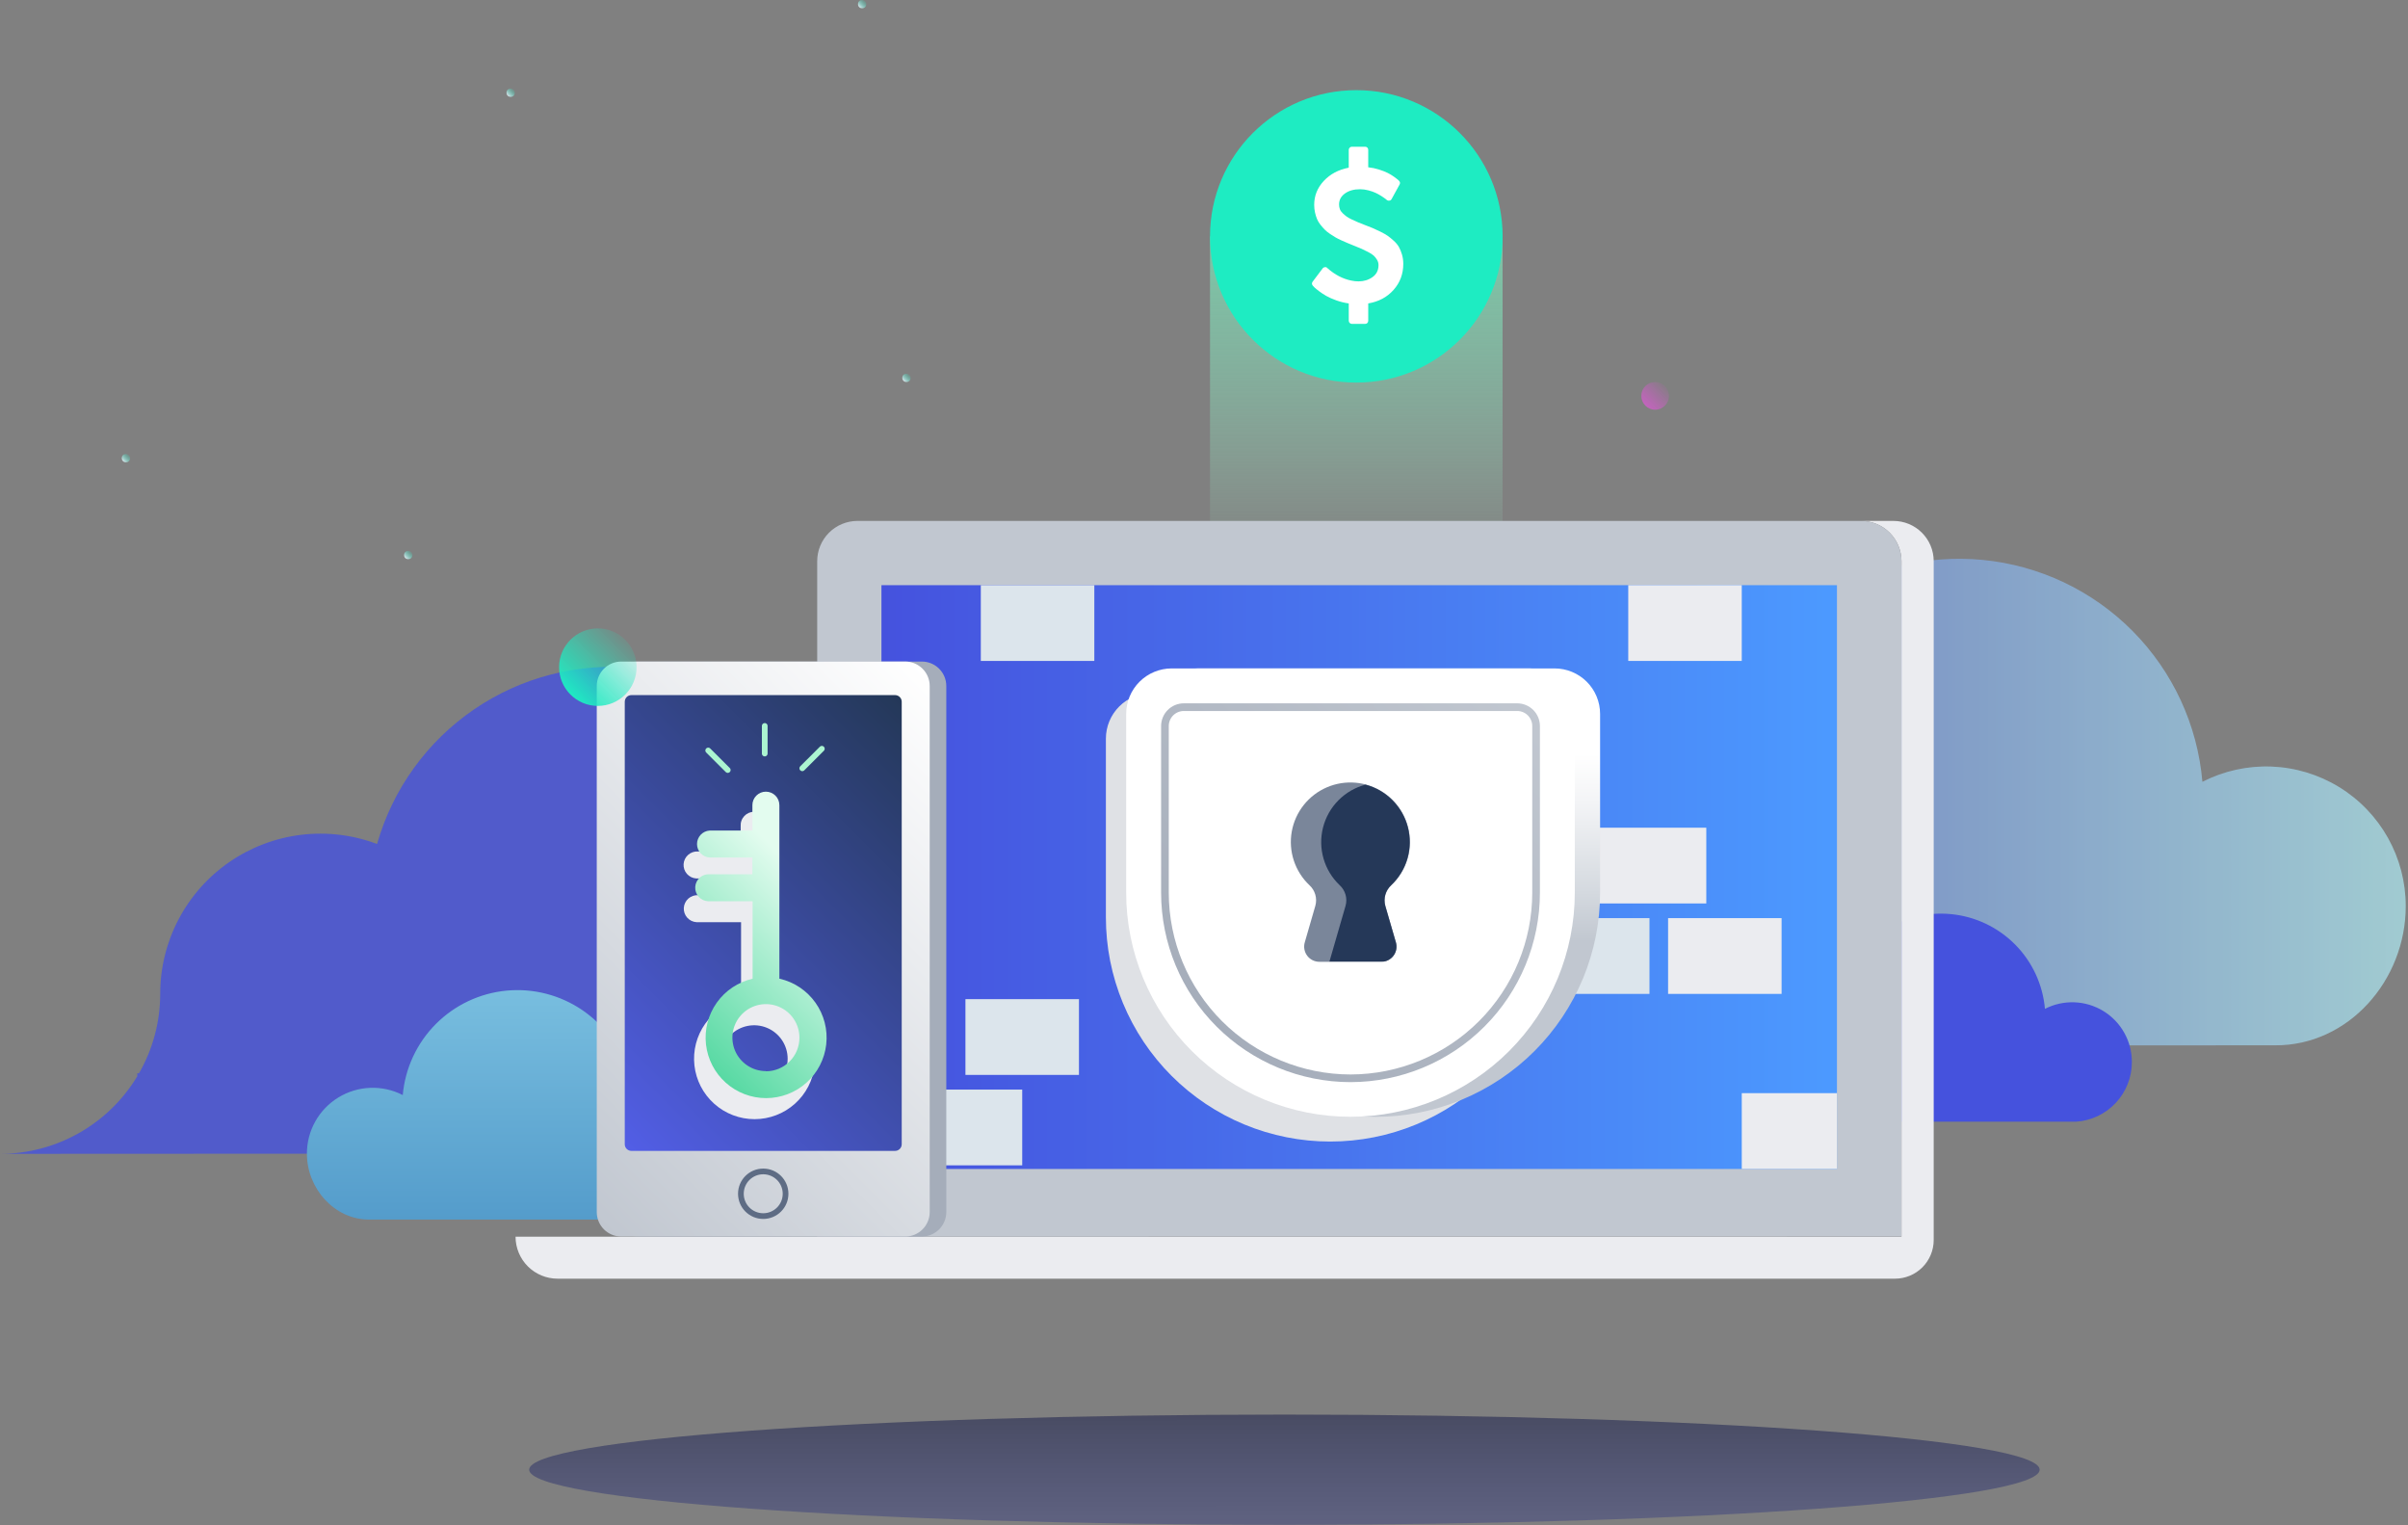 <svg width="870" height="551" viewBox="0 0 870 551" fill="none" xmlns="http://www.w3.org/2000/svg">
<rect x="0" y="0" width="870" height="551" fill="#808080" stroke="none"/>
<rect width="869.186" height="550.81" fill="black" fill-opacity="0"/>
<rect width="869.186" height="518.244" fill="black" fill-opacity="0" transform="translate(0 32.566)"/>
<rect width="869.186" height="518.244" fill="black" fill-opacity="0" transform="translate(0 32.566)"/>
<rect width="869.186" height="518.244" fill="black" fill-opacity="0" transform="translate(0 32.566)"/>
<g opacity="0.8">
<rect width="382.401" height="175.915" fill="black" fill-opacity="0" transform="translate(486.785 201.851)"/>
<path opacity="0.8" d="M869.186 327.328C869.193 318.689 866.978 310.192 862.754 302.654C858.529 295.116 852.437 288.789 845.062 284.28C837.686 279.771 829.275 277.232 820.635 276.905C811.995 276.579 803.416 278.477 795.721 282.416C793.95 261.88 785.032 242.613 770.516 227.967C756 213.321 736.806 204.222 716.272 202.254C695.737 200.285 675.162 205.571 658.124 217.192C641.086 228.813 628.664 246.034 623.018 265.859C614.258 262.551 604.826 261.416 595.531 262.551C586.236 263.686 577.355 267.057 569.651 272.376C561.946 277.695 555.648 284.802 551.297 293.088C546.946 301.373 544.671 310.59 544.669 319.947C544.677 330.033 542.033 339.943 537 348.685L536.374 349.754C531.23 358.302 523.959 365.374 515.27 370.282C506.58 375.191 496.767 377.769 486.785 377.766L822.019 377.605C848.458 377.746 869.186 354.15 869.186 327.328Z" fill="url(#paint0_linear)"/>
</g>
<path d="M770.233 383.634C770.24 379.939 769.296 376.305 767.491 373.08C765.686 369.855 763.082 367.149 759.928 365.221C756.774 363.292 753.176 362.207 749.481 362.07C745.786 361.932 742.118 362.746 738.829 364.435C738.063 355.664 734.248 347.439 728.045 341.187C721.841 334.934 713.643 331.051 704.873 330.21C696.102 329.368 687.314 331.623 680.034 336.582C672.754 341.541 667.443 348.891 665.021 357.356C661.278 355.944 657.248 355.46 653.276 355.946C649.305 356.431 645.511 357.872 642.219 360.144C638.927 362.417 636.235 365.453 634.375 368.992C632.515 372.532 631.541 376.469 631.538 380.467C631.544 384.777 630.417 389.012 628.269 392.749H628.006V393.213C625.809 396.867 622.702 399.891 618.988 401.99C615.275 404.089 611.081 405.192 606.814 405.192H750.111C755.578 404.823 760.699 402.39 764.436 398.387C768.173 394.383 770.246 389.108 770.233 383.634Z" fill="url(#paint1_linear)"/>
<path opacity="0.8" d="M382.401 366.352C382.408 357.712 380.193 349.216 375.968 341.677C371.744 334.139 365.652 327.812 358.277 323.303C350.901 318.795 342.49 316.255 333.85 315.929C325.21 315.602 316.631 317.5 308.936 321.44C307.165 300.903 298.246 281.636 283.731 266.99C269.215 252.344 250.021 243.246 229.487 241.277C208.952 239.308 188.377 244.594 171.339 256.215C154.301 267.836 141.879 285.057 136.233 304.883C127.472 301.574 118.038 300.439 108.741 301.575C99.444 302.711 90.562 306.084 82.857 311.405C75.152 316.726 68.855 323.836 64.505 332.124C60.155 340.413 57.883 349.632 57.884 358.991C57.892 369.076 55.247 378.987 50.214 387.729H49.589V388.798C44.444 397.345 37.174 404.417 28.485 409.326C19.795 414.235 9.982 416.813 0 416.81L335.234 416.648C348.016 415.814 360.003 410.152 368.762 400.812C377.521 391.472 382.397 379.152 382.401 366.352Z" fill="url(#paint2_linear)"/>
<path opacity="0.76" d="M464.055 550.81C614.757 550.81 736.924 541.898 736.924 530.905C736.924 519.912 614.757 511 464.055 511C313.353 511 191.186 519.912 191.186 530.905C191.186 541.898 313.353 550.81 464.055 550.81Z" fill="url(#paint3_linear)"/>
<path d="M110.883 416.748C110.876 412.674 111.918 408.666 113.908 405.11C115.899 401.554 118.771 398.57 122.249 396.443C125.727 394.317 129.694 393.12 133.769 392.967C137.843 392.815 141.889 393.712 145.516 395.573C146.371 385.899 150.589 376.829 157.438 369.938C164.287 363.047 173.335 358.77 183.011 357.85C192.687 356.93 202.379 359.425 210.406 364.901C218.433 370.377 224.288 378.489 226.953 387.829C231.08 386.266 235.524 385.728 239.905 386.258C244.286 386.789 248.473 388.374 252.106 390.876C255.74 393.378 258.712 396.724 260.767 400.626C262.822 404.528 263.9 408.87 263.908 413.28C263.902 418.035 265.148 422.709 267.52 426.832H267.803V427.336C270.229 431.369 273.658 434.705 277.757 437.02C281.857 439.334 286.486 440.549 291.195 440.545H133.124C120.853 440.465 110.883 429.373 110.883 416.748Z" fill="url(#paint4_linear)"/>
<rect width="512.377" height="429.336" fill="black" fill-opacity="0" transform="translate(186.264 32.566)"/>
<rect width="512.377" height="429.336" fill="black" fill-opacity="0" transform="translate(186.264 32.566)"/>
<path d="M542.872 85.385H437.176V204.471H542.872V85.385Z" fill="url(#paint5_linear)"/>
<path d="M490.034 138.201C519.227 138.201 542.892 114.554 542.892 85.384C542.892 56.214 519.227 32.566 490.034 32.566C460.841 32.566 437.176 56.214 437.176 85.384C437.176 114.554 460.841 138.201 490.034 138.201Z" fill="#1EECC2"/>
<path d="M684.089 188.176H672.443C676.303 188.176 680.004 189.708 682.733 192.435C685.462 195.161 686.995 198.86 686.995 202.716V446.737H186.264C186.264 450.76 187.863 454.617 190.709 457.461C193.555 460.305 197.416 461.903 201.441 461.903H684.654C688.363 461.903 691.921 460.431 694.544 457.81C697.167 455.189 698.64 451.634 698.64 447.927V202.636C698.619 198.793 697.077 195.115 694.35 192.406C691.623 189.697 687.934 188.176 684.089 188.176Z" fill="#EBECF0"/>
<path d="M686.997 446.677V202.656C686.981 198.81 685.441 195.127 682.714 192.413C679.986 189.699 676.294 188.176 672.445 188.176H309.703C305.864 188.202 302.192 189.743 299.485 192.463C296.779 195.183 295.257 198.861 295.252 202.696V446.717L686.997 446.677Z" fill="#C1C7D0"/>
<path d="M663.685 211.389H318.461V422.275H663.685V211.389Z" fill="url(#paint6_linear)"/>
<g style="mix-blend-mode:multiply">
<path d="M389.824 360.927H348.812V388.293H389.824V360.927Z" fill="#DCE5EC"/>
</g>
<g style="mix-blend-mode:multiply">
<path d="M395.374 211.389H354.363V238.755H395.374V211.389Z" fill="#DCE5EC"/>
</g>
<g style="mix-blend-mode:multiply">
<path d="M629.292 211.389H588.281V238.755H629.292V211.389Z" fill="#EBECF0"/>
</g>
<g style="mix-blend-mode:multiply">
<path d="M369.322 393.596H328.311V420.962H369.322V393.596Z" fill="#DCE5EC"/>
</g>
<g style="mix-blend-mode:multiply">
<path d="M616.476 298.993H575.465V326.36H616.476V298.993Z" fill="#EBECF0"/>
</g>
<g style="mix-blend-mode:multiply">
<path d="M643.683 331.663H602.672V359.03H643.683V331.663Z" fill="#EBECF0"/>
</g>
<g style="mix-blend-mode:multiply">
<path d="M663.684 394.888H629.293V422.254H663.684V394.888Z" fill="#EBECF0"/>
</g>
<g style="mix-blend-mode:multiply">
<path d="M595.951 331.663H554.939V359.03H595.951V331.663Z" fill="#DCE5EC"/>
</g>
<path d="M333.052 238.976H230.444C225.561 238.976 221.604 242.93 221.604 247.809V437.843C221.604 442.721 225.561 446.676 230.444 446.676H333.052C337.934 446.676 341.892 442.721 341.892 437.843V247.809C341.892 242.93 337.934 238.976 333.052 238.976Z" fill="#A5ADBA"/>
<path d="M327.056 238.976H224.447C219.565 238.976 215.607 242.93 215.607 247.809V437.843C215.607 442.721 219.565 446.676 224.447 446.676H327.056C331.938 446.676 335.896 442.721 335.896 437.843V247.809C335.896 242.93 331.938 238.976 327.056 238.976Z" fill="url(#paint7_linear)"/>
<path d="M323.386 251.097H228.124C226.798 251.097 225.723 252.171 225.723 253.497V413.341C225.723 414.666 226.798 415.74 228.124 415.74H323.386C324.713 415.74 325.788 414.666 325.788 413.341V253.497C325.788 252.171 324.713 251.097 323.386 251.097Z" fill="url(#paint8_linear)"/>
<path d="M275.751 439.294C280.209 439.294 283.824 435.682 283.824 431.227C283.824 426.772 280.209 423.16 275.751 423.16C271.292 423.16 267.678 426.772 267.678 431.227C267.678 435.682 271.292 439.294 275.751 439.294Z" stroke="#5E6C84" stroke-width="2.06" stroke-miterlimit="10"/>
<g style="mix-blend-mode:multiply">
<path d="M277.349 361.17V298.43C277.392 297.764 277.298 297.097 277.072 296.469C276.847 295.84 276.495 295.265 276.038 294.778C275.581 294.292 275.029 293.904 274.417 293.638C273.804 293.373 273.143 293.236 272.475 293.236C271.807 293.236 271.147 293.373 270.534 293.638C269.921 293.904 269.369 294.292 268.912 294.778C268.455 295.265 268.103 295.84 267.878 296.469C267.652 297.097 267.558 297.764 267.601 298.43V307.586H252.141C250.852 307.51 249.586 307.947 248.618 308.801C247.651 309.656 247.061 310.858 246.979 312.145C246.896 313.433 247.327 314.701 248.177 315.672C249.027 316.643 250.227 317.238 251.515 317.327H267.662V323.377H252.222C250.933 323.301 249.666 323.738 248.699 324.592C247.732 325.446 247.142 326.649 247.06 327.936C246.977 329.224 247.408 330.491 248.258 331.462C249.108 332.433 250.308 333.028 251.596 333.118H267.742V361.15C262.505 362.347 257.893 365.429 254.785 369.809C251.678 374.188 250.294 379.557 250.897 384.891C251.499 390.226 254.047 395.151 258.053 398.728C262.06 402.305 267.244 404.282 272.616 404.282C277.989 404.282 283.173 402.305 287.179 398.728C291.186 395.151 293.733 390.226 294.336 384.891C294.939 379.557 293.555 374.188 290.447 369.809C287.34 365.429 282.728 362.347 277.491 361.15L277.349 361.17ZM272.465 394.567C270.07 394.567 267.729 393.857 265.737 392.527C263.746 391.198 262.194 389.308 261.277 387.097C260.361 384.886 260.121 382.453 260.588 380.106C261.055 377.759 262.209 375.602 263.902 373.91C265.596 372.218 267.754 371.066 270.103 370.599C272.452 370.132 274.886 370.371 277.099 371.287C279.312 372.203 281.203 373.754 282.534 375.744C283.864 377.734 284.575 380.073 284.575 382.466C284.575 385.676 283.299 388.753 281.028 391.023C278.757 393.292 275.677 394.567 272.465 394.567Z" fill="#EBECF0"/>
</g>
<path d="M281.585 353.546V290.847C281.585 289.555 281.072 288.316 280.158 287.403C279.244 286.49 278.004 285.977 276.711 285.977C275.419 285.977 274.179 286.49 273.265 287.403C272.351 288.316 271.837 289.555 271.837 290.847V300.023H256.397C255.159 300.103 253.997 300.65 253.148 301.555C252.3 302.46 251.827 303.653 251.827 304.893C251.827 306.133 252.3 307.327 253.148 308.232C253.997 309.136 255.159 309.684 256.397 309.764H271.837V315.814H256.397C255.756 315.769 255.111 315.852 254.501 316.057C253.891 316.262 253.328 316.586 252.844 317.009C252.36 317.433 251.964 317.948 251.679 318.524C251.395 319.101 251.227 319.728 251.186 320.37C251.145 321.012 251.231 321.655 251.439 322.263C251.648 322.872 251.974 323.433 252.4 323.915C252.827 324.396 253.344 324.789 253.922 325.071C254.501 325.352 255.129 325.516 255.772 325.554H271.918V353.546C266.681 354.743 262.068 357.826 258.961 362.205C255.854 366.584 254.469 371.954 255.072 377.288C255.675 382.622 258.223 387.548 262.229 391.124C266.235 394.701 271.42 396.678 276.792 396.678C282.164 396.678 287.349 394.701 291.355 391.124C295.361 387.548 297.909 382.622 298.512 377.288C299.115 371.954 297.73 366.584 294.623 362.205C291.516 357.826 286.903 354.743 281.666 353.546H281.585ZM276.721 386.923C274.326 386.923 271.985 386.213 269.994 384.883C268.002 383.554 266.45 381.664 265.534 379.453C264.617 377.242 264.377 374.809 264.844 372.462C265.312 370.115 266.465 367.959 268.159 366.266C269.852 364.574 272.01 363.422 274.359 362.955C276.708 362.488 279.143 362.727 281.356 363.643C283.568 364.559 285.46 366.11 286.79 368.1C288.121 370.09 288.831 372.429 288.831 374.822C288.839 376.417 288.532 377.997 287.927 379.472C287.322 380.947 286.431 382.288 285.306 383.418C284.18 384.548 282.843 385.444 281.37 386.056C279.896 386.668 278.317 386.983 276.721 386.983V386.923Z" fill="url(#paint9_linear)"/>
<g style="mix-blend-mode:multiply">
<path d="M415.981 250.47H545.15C547.31 250.462 549.451 250.88 551.45 251.698C553.448 252.517 555.266 253.721 556.799 255.242C558.332 256.762 559.551 258.57 560.384 260.561C561.218 262.552 561.652 264.688 561.66 266.846V331.38C561.66 342.016 559.563 352.548 555.49 362.374C551.417 372.201 545.446 381.129 537.92 388.65C530.393 396.17 521.458 402.136 511.624 406.206C501.79 410.276 491.25 412.371 480.606 412.371C469.96 412.371 459.419 410.276 449.584 406.204C439.749 402.133 430.812 396.165 423.286 388.643C415.759 381.12 409.789 372.189 405.717 362.36C401.645 352.532 399.55 341.998 399.553 331.36V266.826C399.553 262.467 401.286 258.286 404.37 255.204C407.455 252.121 411.639 250.39 416.002 250.39L415.981 250.47Z" fill="#DFE1E5"/>
</g>
<path d="M432.491 241.457H561.659C566.022 241.457 570.206 243.189 573.291 246.271C576.375 249.353 578.108 253.534 578.108 257.893V322.428C578.111 333.064 576.017 343.596 571.946 353.423C567.875 363.25 561.907 372.18 554.383 379.703C546.858 387.225 537.924 393.193 528.091 397.266C518.258 401.339 507.719 403.436 497.075 403.439C475.578 403.439 454.962 394.906 439.762 379.717C424.561 364.528 416.021 343.928 416.021 322.448V257.913C416.021 253.554 417.754 249.374 420.839 246.291C423.924 243.209 428.108 241.477 432.47 241.477L432.491 241.457Z" fill="url(#paint10_linear)"/>
<path d="M423.35 241.457H552.519C556.881 241.457 561.065 243.189 564.15 246.271C567.235 249.353 568.968 253.534 568.968 257.893V322.428C568.968 343.904 560.431 364.502 545.235 379.69C530.039 394.878 509.428 403.413 487.934 403.419C466.438 403.419 445.821 394.886 430.621 379.697C415.42 364.508 406.881 343.908 406.881 322.428V257.893C406.881 253.534 408.614 249.353 411.699 246.271C414.783 243.189 418.967 241.457 423.33 241.457H423.35Z" fill="url(#paint11_linear)"/>
<path d="M487.933 389.522C470.158 389.5 453.117 382.435 440.548 369.876C427.979 357.316 420.908 340.288 420.887 322.527V262.247C420.892 260.447 421.61 258.721 422.885 257.448C424.159 256.174 425.886 255.456 427.688 255.451H548.179C549.981 255.456 551.708 256.174 552.982 257.448C554.257 258.721 554.975 260.447 554.98 262.247V322.446C554.98 340.222 547.919 357.27 535.348 369.847C522.776 382.424 505.723 389.5 487.933 389.522Z" stroke="url(#paint12_linear)" stroke-width="2.77" stroke-miterlimit="10"/>
<path d="M509.406 304.137C509.403 300.579 508.516 297.077 506.825 293.946C505.134 290.815 502.691 288.152 499.716 286.196C496.742 284.241 493.328 283.054 489.78 282.741C486.233 282.429 482.664 283.001 479.393 284.407C476.121 285.812 473.25 288.007 471.037 290.795C468.824 293.582 467.338 296.875 466.712 300.377C466.086 303.88 466.34 307.483 467.451 310.864C468.562 314.244 470.495 317.296 473.078 319.746C474.089 320.663 474.826 321.842 475.207 323.152C475.588 324.462 475.599 325.852 475.237 327.168L471.402 340.438C471.168 341.254 471.127 342.113 471.281 342.947C471.435 343.782 471.782 344.569 472.292 345.248C472.803 345.926 473.464 346.477 474.223 346.856C474.983 347.236 475.821 347.434 476.67 347.436H499.093C499.942 347.434 500.78 347.236 501.54 346.856C502.299 346.477 502.96 345.926 503.471 345.248C503.982 344.569 504.328 343.782 504.482 342.947C504.636 342.113 504.595 341.254 504.361 340.438L500.526 327.228C500.159 325.904 500.167 324.503 500.548 323.183C500.929 321.862 501.669 320.673 502.686 319.746C504.814 317.742 506.509 315.322 507.665 312.638C508.821 309.953 509.414 307.06 509.406 304.137Z" fill="#7A869A"/>
<path d="M480.324 347.334H500.043C500.796 347.198 501.512 346.905 502.145 346.475C502.778 346.045 503.313 345.486 503.716 344.836C504.12 344.186 504.382 343.459 504.486 342.701C504.59 341.943 504.534 341.172 504.321 340.437L500.487 327.228C500.12 325.903 500.128 324.503 500.509 323.182C500.89 321.862 501.63 320.672 502.646 319.746C505.417 317.115 507.435 313.793 508.492 310.123C509.548 306.452 509.606 302.567 508.657 298.867C507.709 295.167 505.79 291.787 503.097 289.076C500.405 286.365 497.037 284.421 493.342 283.445C489.648 284.422 486.281 286.365 483.588 289.074C480.895 291.783 478.973 295.161 478.021 298.859C477.069 302.557 477.121 306.442 478.172 310.113C479.222 313.784 481.233 317.11 483.997 319.746C485.009 320.663 485.746 321.842 486.127 323.152C486.508 324.462 486.519 325.852 486.157 327.167L480.324 347.334Z" fill="#253858"/>
<path d="M262.937 278.161L255.873 271.103" stroke="#ABF5D1" stroke-width="2.06" stroke-miterlimit="10" stroke-linecap="round"/>
<path d="M276.297 272.211V262.229" stroke="#ABF5D1" stroke-width="2.06" stroke-miterlimit="10" stroke-linecap="round"/>
<path d="M289.861 277.535L296.925 270.477" stroke="#ABF5D1" stroke-width="2.06" stroke-miterlimit="10" stroke-linecap="round"/>
<rect width="33" height="64" fill="black" fill-opacity="0" transform="translate(474 53)"/>
<rect width="33" height="64" fill="black" fill-opacity="0" transform="translate(474 53)"/>
<path d="M506.536 91.963C506.23 90.917 505.859 90.006 505.423 89.232C504.987 88.458 504.362 87.703 503.548 86.964C502.735 86.225 502.004 85.631 501.356 85.179C500.707 84.726 499.817 84.22 498.685 83.66C497.554 83.101 496.658 82.684 495.998 82.41C495.338 82.136 494.382 81.761 493.133 81.285C492.024 80.857 491.199 80.529 490.657 80.303C490.114 80.077 489.401 79.756 488.517 79.339C487.633 78.923 486.973 78.553 486.537 78.232C486.101 77.911 485.635 77.518 485.14 77.054C484.645 76.59 484.297 76.096 484.096 75.572C483.896 75.048 483.796 74.476 483.796 73.857C483.796 72.239 484.503 70.917 485.918 69.893C487.332 68.87 489.16 68.358 491.4 68.358C492.39 68.358 493.399 68.494 494.424 68.768C495.449 69.043 496.327 69.351 497.058 69.697C497.79 70.042 498.479 70.423 499.128 70.84C499.776 71.257 500.236 71.572 500.507 71.786C500.779 72.001 500.95 72.143 501.02 72.215C501.327 72.453 501.645 72.536 501.975 72.465C502.328 72.441 502.6 72.25 502.789 71.894L505.654 66.679C505.937 66.203 505.879 65.751 505.477 65.322C505.336 65.179 505.16 65.013 504.946 64.822C504.734 64.631 504.274 64.286 503.566 63.786C502.859 63.286 502.111 62.84 501.321 62.447C500.531 62.054 499.505 61.655 498.243 61.25C496.983 60.845 495.68 60.572 494.335 60.429V54.143C494.335 53.81 494.229 53.536 494.018 53.321C493.806 53.108 493.534 53 493.204 53H488.429C488.122 53 487.857 53.113 487.633 53.339C487.409 53.566 487.297 53.833 487.297 54.143V60.572C483.595 61.286 480.589 62.881 478.278 65.357C475.968 67.834 474.812 70.714 474.812 74C474.812 74.976 474.913 75.905 475.113 76.785C475.313 77.667 475.561 78.458 475.856 79.161C476.151 79.863 476.569 80.554 477.112 81.232C477.654 81.911 478.167 82.494 478.65 82.982C479.133 83.47 479.764 83.976 480.542 84.5C481.32 85.024 481.986 85.447 482.541 85.768C483.095 86.088 483.832 86.459 484.751 86.874C485.671 87.291 486.396 87.606 486.926 87.821C487.457 88.035 488.182 88.333 489.102 88.713C490.375 89.213 491.318 89.6 491.931 89.874C492.545 90.148 493.322 90.529 494.266 91.017C495.209 91.505 495.898 91.951 496.335 92.356C496.771 92.761 497.166 93.261 497.52 93.856C497.874 94.451 498.051 95.082 498.051 95.749C498.051 97.63 497.326 99.082 495.875 100.105C494.426 101.13 492.745 101.642 490.836 101.642C489.964 101.642 489.091 101.547 488.219 101.356C485.154 100.737 482.289 99.249 479.625 96.891L479.554 96.82C479.341 96.559 479.058 96.451 478.705 96.499C478.328 96.547 478.056 96.69 477.892 96.928L474.249 101.75C473.895 102.226 473.919 102.714 474.319 103.214C474.438 103.357 474.644 103.571 474.938 103.857C475.234 104.143 475.782 104.589 476.583 105.197C477.385 105.805 478.257 106.375 479.2 106.912C480.144 107.447 481.34 107.977 482.79 108.501C484.241 109.024 485.744 109.393 487.3 109.607V115.857C487.3 116.167 487.412 116.434 487.636 116.661C487.86 116.887 488.125 117 488.431 117H493.206C493.537 117 493.808 116.893 494.02 116.679C494.232 116.465 494.338 116.191 494.338 115.857V109.607C498.087 108.988 501.135 107.363 503.481 104.732C505.827 102.101 507 98.964 507 95.321C506.999 94.131 506.846 93.012 506.536 91.963Z" fill="white"/>
<circle cx="216" cy="241" r="14" fill="url(#paint13_linear)"/>
<ellipse cx="45.5" cy="165.498" rx="1.5" ry="1.498" fill="url(#paint14_linear)"/>
<ellipse cx="327.5" cy="136.498" rx="1.5" ry="1.498" fill="url(#paint15_linear)"/>
<ellipse cx="184.5" cy="33.498" rx="1.5" ry="1.498" fill="url(#paint16_linear)"/>
<ellipse cx="147.5" cy="200.498" rx="1.5" ry="1.498" fill="url(#paint17_linear)"/>
<ellipse cx="311.5" cy="1.498" rx="1.5" ry="1.498" fill="url(#paint18_linear)"/>
<circle cx="598" cy="143" r="5" fill="url(#paint19_linear)"/>
<defs>
<linearGradient id="paint0_linear" x1="486.805" y1="289.918" x2="869.186" y2="289.918" gradientUnits="userSpaceOnUse">
<stop stop-color="#4552DD"/>
<stop offset="1" stop-color="#B3F5FF"/>
</linearGradient>
<linearGradient id="paint1_linear" x1="57365.5" y1="16372.6" x2="66458.6" y2="3001.65" gradientUnits="userSpaceOnUse">
<stop stop-color="#4552DD"/>
<stop offset="1" stop-color="#B3F5FF"/>
</linearGradient>
<linearGradient id="paint2_linear" x1="47410" y1="37428.4" x2="47410" y2="22083.3" gradientUnits="userSpaceOnUse">
<stop stop-color="#4552DD"/>
<stop offset="1" stop-color="#4552DD"/>
</linearGradient>
<linearGradient id="paint3_linear" x1="518.5" y1="486" x2="518.517" y2="634" gradientUnits="userSpaceOnUse">
<stop offset="0.155" stop-color="#1B2048" stop-opacity="0.75"/>
<stop offset="1" stop-color="#4651F1" stop-opacity="0"/>
</linearGradient>
<linearGradient id="paint4_linear" x1="201.039" y1="440.545" x2="201.039" y2="222" gradientUnits="userSpaceOnUse">
<stop stop-color="#549CCB"/>
<stop offset="1" stop-color="#B3F5FF"/>
</linearGradient>
<linearGradient id="paint5_linear" x1="490.034" y1="204.471" x2="490.034" y2="85.385" gradientUnits="userSpaceOnUse">
<stop stop-color="#ABF5D1" stop-opacity="0"/>
<stop offset="0.34" stop-color="#96F4CA" stop-opacity="0.25"/>
<stop offset="0.64" stop-color="#86F3C5" stop-opacity="0.44"/>
<stop offset="0.87" stop-color="#7DF2C1" stop-opacity="0.56"/>
<stop offset="1" stop-color="#79F2C0" stop-opacity="0.6"/>
</linearGradient>
<linearGradient id="paint6_linear" x1="318.461" y1="316.842" x2="663.685" y2="316.842" gradientUnits="userSpaceOnUse">
<stop stop-color="#4552DE"/>
<stop offset="1" stop-color="#4C9AFF"/>
</linearGradient>
<linearGradient id="paint7_linear" x1="196.313" y1="422.233" x2="355.088" y2="263.315" gradientUnits="userSpaceOnUse">
<stop stop-color="#C1C7D0"/>
<stop offset="1" stop-color="white"/>
</linearGradient>
<linearGradient id="paint8_linear" x1="210.263" y1="398.881" x2="341.167" y2="267.875" gradientUnits="userSpaceOnUse">
<stop stop-color="#525EE6"/>
<stop offset="1" stop-color="#243858"/>
</linearGradient>
<linearGradient id="paint9_linear" x1="244.752" y1="373.834" x2="305.657" y2="312.883" gradientUnits="userSpaceOnUse">
<stop stop-color="#57D9A3"/>
<stop offset="0.84" stop-color="#E3FCEF"/>
</linearGradient>
<linearGradient id="paint10_linear" x1="497.075" y1="403.439" x2="497.075" y2="241.457" gradientUnits="userSpaceOnUse">
<stop offset="0.39" stop-color="#C1C7D0"/>
<stop offset="0.5" stop-color="#D4D9DF"/>
<stop offset="0.7" stop-color="#F3F4F6"/>
<stop offset="0.81" stop-color="white"/>
</linearGradient>
<linearGradient id="paint11_linear" x1="38964.1" y1="169409" x2="49681.1" y2="158684" gradientUnits="userSpaceOnUse">
<stop stop-color="#C1C7D0"/>
<stop offset="1" stop-color="white"/>
</linearGradient>
<linearGradient id="paint12_linear" x1="429.686" y1="363.022" x2="546.01" y2="246.589" gradientUnits="userSpaceOnUse">
<stop stop-color="#A5ADBA"/>
<stop offset="1" stop-color="#C1C7D0"/>
</linearGradient>
<linearGradient id="paint13_linear" x1="204.947" y1="250.579" x2="227.789" y2="227.737" gradientUnits="userSpaceOnUse">
<stop stop-color="#1EECC2"/>
<stop offset="1" stop-color="#1EECC2" stop-opacity="0"/>
</linearGradient>
<linearGradient id="paint14_linear" x1="44.316" y1="166.523" x2="46.76" y2="164.076" gradientUnits="userSpaceOnUse">
<stop stop-color="#DCE5EC"/>
<stop offset="1" stop-color="#1EECC2" stop-opacity="0"/>
</linearGradient>
<linearGradient id="paint15_linear" x1="326.316" y1="137.523" x2="328.76" y2="135.076" gradientUnits="userSpaceOnUse">
<stop stop-color="#DCE5EC"/>
<stop offset="1" stop-color="#1EECC2" stop-opacity="0"/>
</linearGradient>
<linearGradient id="paint16_linear" x1="183.316" y1="34.523" x2="185.76" y2="32.076" gradientUnits="userSpaceOnUse">
<stop stop-color="#DCE5EC"/>
<stop offset="1" stop-color="#1EECC2" stop-opacity="0"/>
</linearGradient>
<linearGradient id="paint17_linear" x1="146.316" y1="201.523" x2="148.76" y2="199.076" gradientUnits="userSpaceOnUse">
<stop stop-color="#DCE5EC"/>
<stop offset="1" stop-color="#1EECC2" stop-opacity="0"/>
</linearGradient>
<linearGradient id="paint18_linear" x1="310.316" y1="2.523" x2="312.76" y2="0.076" gradientUnits="userSpaceOnUse">
<stop stop-color="#DCE5EC"/>
<stop offset="1" stop-color="#1EECC2" stop-opacity="0"/>
</linearGradient>
<linearGradient id="paint19_linear" x1="594.053" y1="146.421" x2="602.211" y2="138.263" gradientUnits="userSpaceOnUse">
<stop stop-color="#C463BE"/>
<stop offset="1" stop-color="#C463BE" stop-opacity="0"/>
</linearGradient>
</defs>
</svg>
